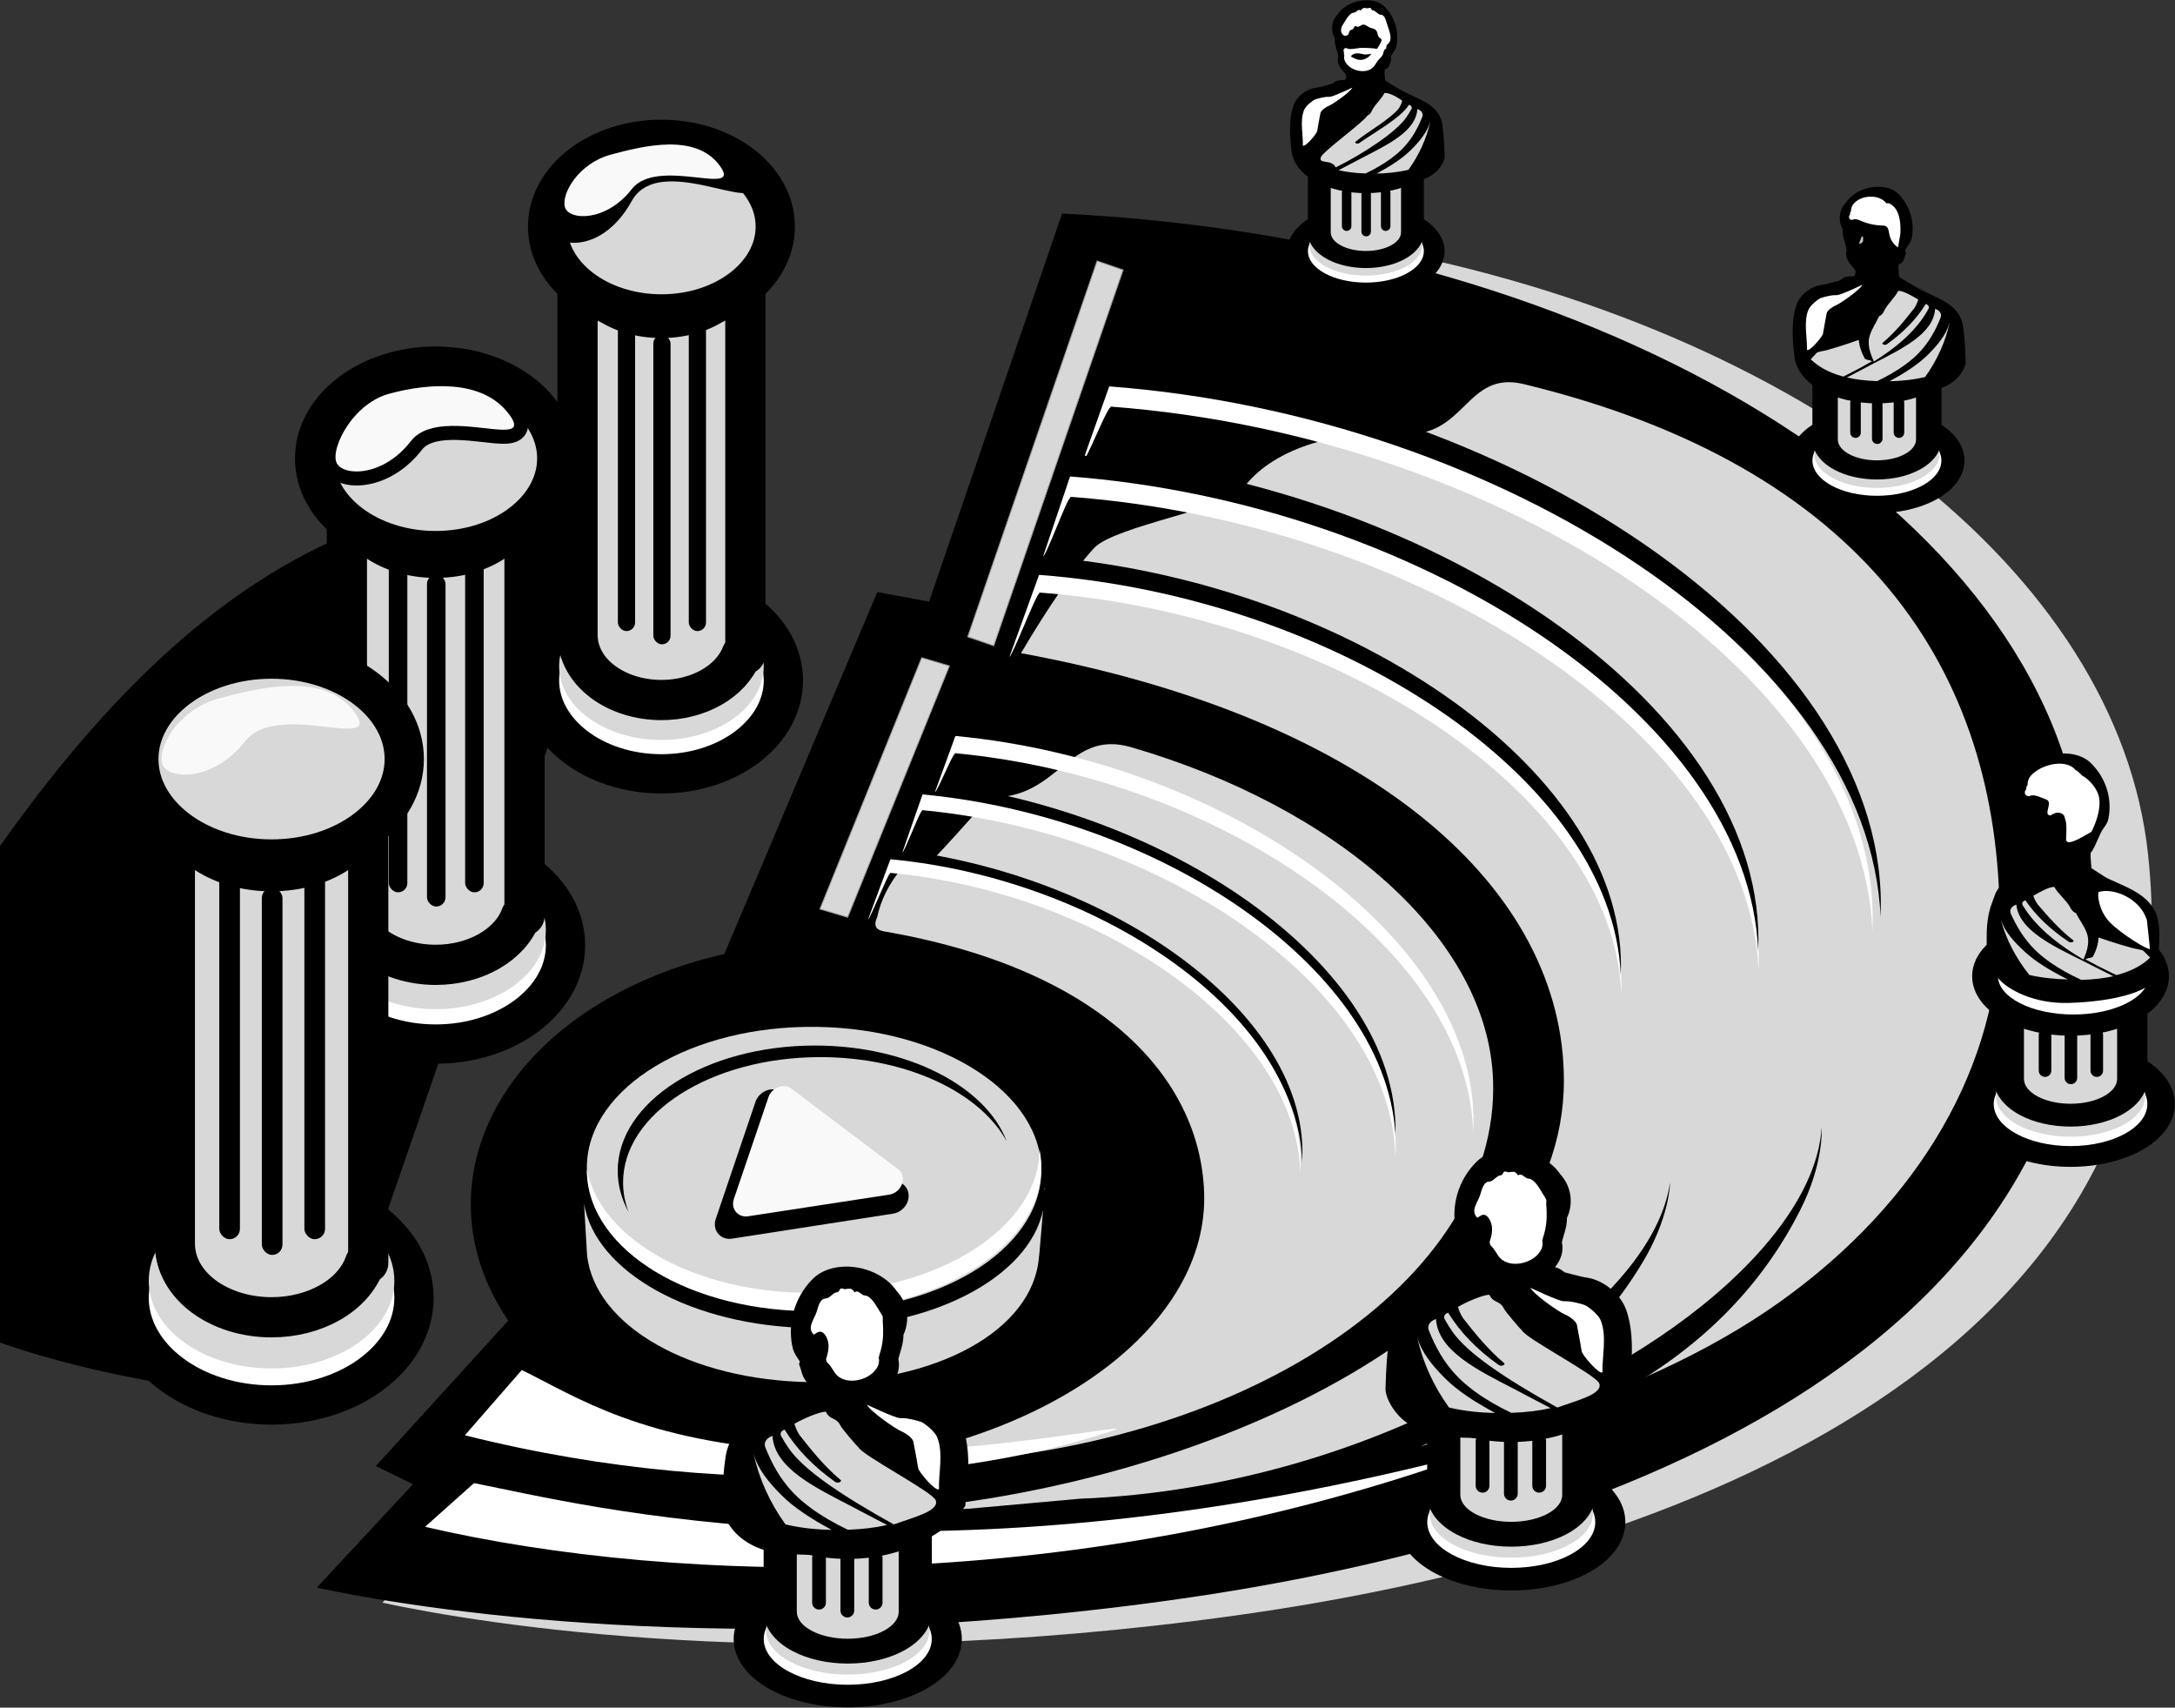 <?xml version="1.0" encoding="UTF-8"?>
<svg width="2326px" height="1826px" viewBox="0 0 2326 1826" version="1.1" xmlns="http://www.w3.org/2000/svg" xmlns:xlink="http://www.w3.org/1999/xlink">
    <rect x="0" y="0" width="2326" height="1826" fill="#333333" stroke="none"/>
    <!-- Generator: Sketch 53.2 (72643) - https://sketchapp.com -->
    <title>Group 3</title>
    <desc>Created with Sketch.</desc>
    <g id="Blog-Illustrations" stroke="none" stroke-width="1" fill="none" fill-rule="evenodd">
        <g id="Blog_illustrations-Copy-3" transform="translate(0, -305)">
            <g id="Group-3" transform="translate(-184, 301)">
                <path d="M129.117,1374.78 L416.294,544.294 C571.445,557.573 752.994,589.978 853.821,655.816 C942.548,713.752 964.372,800.367 911.791,883.847 C780.933,1091.602 590.639,1441.374 271.26,1495.895 C176.235,1512.116 67.607,1466.091 4.17443857e-13,1446.043 L129.117,1374.78 Z" id="Path-Copy-10" stroke="#000000" stroke-width="10" fill="#000000" transform="translate(470, 1021.794) rotate(180) translate(-470, -1021.794) "></path>
                <ellipse id="Oval" fill="#000000" cx="1071.969" cy="1291.736" rx="384.5" ry="280"></ellipse>
                <path d="M1398.787,254.109 C1616.261,291.95 1583.662,254.402 1667.805,271.711 C2123.444,365.444 2455.85,632.248 2482.583,934.484 C2530.34,1474.409 1965.853,1673.334 1492.285,1730.909 C1018.717,1788.483 683.208,1725.031 580.639,1701.287 L685.401,1591.91 L646.076,1571.661 L790.929,1417.285 C893.971,1282.296 961.235,1179.261 992.719,1108.181 C997.625,1097.105 1003.018,1084.93 1008.897,1071.657 C1036.049,1010.359 1099.254,867.047 1198.513,641.719 L1253.701,652.96 L1398.787,254.109 Z" id="Path-Copy-8" fill="#D8D8D8" transform="translate(1533.03, 1004.25) rotate(-1) translate(-1533.03, -1004.25) "></path>
                <path d="M1332.947,230.007 C1916.341,268.783 2380.843,566.266 2412.516,922.426 C2460.278,1459.502 1895.727,1657.377 1422.104,1714.648 C948.482,1771.919 612.934,1708.801 510.354,1685.183 L615.127,1576.383 L575.798,1556.24 L720.668,1402.679 C823.722,1268.402 890.993,1165.911 922.481,1095.206 C927.388,1084.189 932.781,1072.078 938.661,1058.875 C965.816,997.901 1029.028,855.345 1128.299,631.206 L1183.493,642.388 L1332.947,230.007 Z" id="Path" fill="#000000" transform="translate(1462.854, 984.007) rotate(-1) translate(-1462.854, -984.007) "></path>
                <path d="M1682.863,468 C1751.817,473.167 1750.997,399.559 1813.601,414.736 C2177.953,503.062 2322.469,721.24 2322.469,988.049 C2322.469,1143.443 2236.51,1289.62 2088.178,1395.609 C1776.936,1618 1184.12,1620.61 1148.601,1618 C1480.55,1589.142 1856.469,1415.982 1856.469,1159.461 C1856.469,955.485 1654.469,772.214 1275.881,702.434 C1306.017,651.371 1332.097,613.879 1354.121,589.957 C1375.524,566.71 1499.526,546.526 1512.601,527.551 C1542.29,484.463 1613.909,462.833 1682.863,468 Z" id="Path" fill="#D8D8D8"></path>
                <path d="M1371.274,440.136 C1367.997,439.762 1344.905,498.328 1341.601,498 L1371.807,412.736 C1794.18,444.393 2186.688,705.28 2186.688,986.138 C2186.688,990.684 2186.602,995.216 2186.431,999.736 C2175.065,723.661 1787.93,469.975 1371.807,438.786 L1371.274,440.136 Z" id="Path" fill="#FFFFFF"></path>
                <path d="M1299.601,598.736 L1328.938,511.736 C1710.421,540.319 2064.931,775.873 2064.931,1029.459 C2064.931,1033.563 2064.854,1037.655 2064.7,1041.736 C2054.434,792.469 1704.777,563.417 1328.938,535.257 L1328.388,536.649 C1325.428,536.313 1302.586,599.029 1299.601,598.736 Z" id="Path" fill="#FFFFFF"></path>
                <path d="M1263.601,706.236 L1295.554,617.736 C1618.175,641.897 1917.984,841.006 1917.984,1055.358 C1917.984,1058.827 1917.919,1062.287 1917.788,1065.736 C1909.107,855.034 1613.401,661.421 1295.554,637.618 L1295.014,638.984 C1292.51,638.702 1266.126,706.482 1263.601,706.236 Z" id="Path" fill="#FFFFFF"></path>
                <path d="M1293.625,619.998 C1291.118,619.715 1288.6,619.45 1286.071,619.203 L1294.172,598.736 C1617.242,622.897 1917.469,822.006 1917.469,1036.358 C1917.469,1039.827 1917.403,1043.287 1917.273,1046.736 L1917.273,1046.736 C1908.579,836.034 1612.462,642.421 1294.172,618.618 L1293.625,619.998 Z" id="Combined-Shape-Copy-8" fill="#000000"></path>
                <g id="Group-17" transform="translate(1666.689, 1414.058) rotate(1) translate(-1666.689, -1414.058) translate(1204.689, 1201.058)" fill="#000000">
                    <path d="M923.726,0.935 C924.064,3.496 926.131,39.886 902.813,88.343 C826.998,245.893 659.2,358.264 349.101,397.024 C288.223,410.369 220.123,419.396 144.138,423.669 L0.92,425.935 C2.593,425.811 48.15,420.907 137.591,411.221 C453.577,393.45 743.883,209.981 762.728,62.258 C762.857,64.832 761.969,101.258 734.766,148.197 C686.114,232.148 610.792,300.791 500.825,348.902 C737.827,276.61 918.154,122.341 923.726,0.935 Z" id="Path"></path>
                </g>
                <path d="M1325.363,514.595 C1322.392,514.26 1319.408,513.946 1316.411,513.653 L1325.875,489.736 C1708.706,518.373 2064.469,754.371 2064.469,1008.435 C2064.469,1012.547 2064.391,1016.648 2064.236,1020.736 L2064.236,1020.736 C2053.935,770.998 1703.042,541.515 1325.875,513.301 L1325.363,514.595 Z" id="Combined-Shape-Copy-9" fill="#000000"></path>
                <path d="M1368.483,419.038 C1365.16,418.664 1361.821,418.314 1358.469,417.988 L1369.251,390.736 C1797.466,422.77 2195.402,686.769 2195.402,970.976 C2195.402,975.576 2195.315,980.163 2195.142,984.736 L2195.142,984.736 C2183.619,705.368 1791.129,448.658 1369.251,417.097 L1368.483,419.038 Z" id="Combined-Shape-Copy-12" fill="#000000"></path>
                <g id="Group-16" transform="translate(1422.561, 1129.028) rotate(-2) translate(-1422.561, -1129.028) translate(1065.061, 698.028)">
                    <path d="M186.963,152.332 C260.683,157.621 273.137,82.113 340.051,104.164 C557.226,175.734 714.385,321.133 714.385,473.427 C714.385,687.982 432.605,861.914 85.012,861.914 C60.105,861.914 35.536,861.021 11.385,859.284 C231.712,840.535 401.397,723.824 401.397,582.646 C401.397,460.344 300.618,340.135 68.976,291.737 C60.06,289.874 57.821,284.732 62.257,276.31 C66.626,258.261 76.068,241.001 90.583,224.531 C94.034,220.615 122.217,218.534 126.975,213.931 C137.015,204.218 157.011,183.685 186.963,152.332 Z" id="Path" fill="#D8D8D8"></path>
                    <g id="Group" transform="translate(375.659, 328.587) rotate(3) translate(-375.659, -328.587) translate(49.659, 97.587)">
                        <path d="M42.594,66.492 C40.481,66.251 38.36,66.026 36.229,65.816 L43.199,48.234 C315.494,68.566 568.537,236.12 568.537,416.501 C568.537,419.42 568.482,422.332 568.372,425.234 L568.372,425.234 C561.044,247.925 311.465,84.996 43.199,64.965 L42.594,66.492 Z" id="Combined-Shape-Copy-10" fill="#000000"></path>
                        <path d="M12.615,137.605 C10.782,137.396 8.94,137.2 7.091,137.018 L13.405,121.052 C249.754,138.742 469.391,284.518 469.391,441.454 C469.391,443.994 469.343,446.527 469.248,449.052 L469.248,449.052 C462.888,294.789 246.257,153.036 13.405,135.609 L12.615,137.605 Z" id="Combined-Shape-Copy-11" fill="#000000"></path>
                        <path d="M90.162,19.372 C87.905,19.107 72.002,60.513 69.726,60.281 L90.529,9.09494702e-13 C381.411,22.381 651.726,206.825 651.726,405.387 C651.726,408.601 651.667,411.805 651.55,415 C643.722,219.819 377.107,40.468 90.529,18.418 L90.162,19.372 Z" id="Path-Copy-3" fill="#FFFFFF"></path>
                        <path d="M36.049,125.316 L56.48,63.103 C322.157,83.543 569.049,251.986 569.049,433.324 C569.049,436.259 568.995,439.185 568.887,442.103 C561.738,263.854 318.226,100.06 56.48,79.923 L56.097,80.919 C54.036,80.678 38.128,125.526 36.049,125.316 Z" id="Path-Copy-4" fill="#FFFFFF"></path>
                        <path d="M0.55,197.81 L23.354,133.015 C253.592,150.705 467.55,296.481 467.55,453.417 C467.55,455.957 467.503,458.49 467.41,461.015 C461.215,306.752 250.185,164.999 23.354,147.572 L22.968,148.572 C21.181,148.366 2.353,197.99 0.55,197.81 Z" id="Path-Copy-5" fill="#FFFFFF"></path>
                    </g>
                    <path d="M119.524,0.69 L1.364,265.485 L30.659,275.321 L148.82,10.526 L119.524,0.69 Z" id="Rectangle" stroke="#979797" fill="#D8D8D8"></path>
                </g>
                <rect id="Rectangle-Copy-7" stroke="#979797" fill="#D8D8D8" transform="translate(1301.998, 488.793) rotate(19) translate(-1301.998, -488.793) " x="1287.298" y="276.293" width="29.4" height="425"></rect>
                <path d="M690.919,1589.898 C809.251,1612.994 1179.967,1710.498 1765.601,1556 C1342.264,1710.498 908.276,1699.555 638.601,1636.605 L690.919,1589.898 Z" id="Path-Copy" fill="#FFFFFF"></path>
                <path d="M747.219,1444.214 C803.54,1478.254 868.604,1531.885 1037.342,1556.91 C1198.301,1580.782 1403.179,1555.86 1372.42,1563.509 C1241.755,1596.002 981.114,1612.406 680.514,1508.435 L747.219,1444.214 Z" id="Path-Copy-2" fill="#FFFFFF" transform="translate(1028.014, 1516.214) rotate(-5) translate(-1028.014, -1516.214) "></path>
                <g id="Group-20-Copy-3" transform="translate(752, 135.294)">
                    <g id="Group-21" transform="translate(0, -0.294)">
                        <ellipse id="Oval-Copy-25" stroke="#000000" stroke-width="42" fill="#FFFFFF" cx="139.359" cy="596.585" rx="130.411" ry="99.879"></ellipse>
                        <ellipse id="Oval-Copy-26" fill="#D8D8D8" cx="139.359" cy="581.353" rx="109.411" ry="78.879"></ellipse>
                        <path d="M225.174,568.581 C213.749,597.887 178.84,617.541 139.359,617.541 C91.064,617.541 49.612,588.134 49.612,547.625 C49.612,547.395 49.614,547.165 49.616,546.935 L49.612,102.356 L229.105,102.356 L229.105,568.581 L225.174,568.581 Z" id="Combined-Shape" stroke="#000000" stroke-width="43" fill="#D8D8D8" stroke-linecap="round" stroke-linejoin="round"></path>
                        <ellipse id="Oval-Copy-21" fill="#000000" cx="139.359" cy="158.128" rx="100.745" ry="72.351"></ellipse>
                        <ellipse id="Oval-Copy-17" stroke="#000000" stroke-width="42" fill="#D8D8D8" cx="139.359" cy="111.344" rx="121.745" ry="93.351"></ellipse>
                        <path d="M103.96,80.129 C150.706,31.669 251.242,152.259 230.748,79.961 C210.254,7.663 138.785,31.685 92.103,31.746 C45.421,31.808 7.549,53.526 7.514,80.256 C7.479,106.986 57.214,128.588 103.96,80.129 Z" id="Oval-Copy-27" fill="#000000" transform="translate(120.491, 68.406) rotate(-15) translate(-120.491, -68.406) "></path>
                        <rect id="Rectangle" fill="#000000" x="168.607" y="213.071" width="18.416" height="330.747" rx="9.208"></rect>
                        <rect id="Rectangle-Copy-8" fill="#000000" x="130.692" y="227.214" width="18.416" height="330.747" rx="9.208"></rect>
                        <rect id="Rectangle-Copy-9" fill="#000000" x="92.778" y="213.071" width="18.416" height="330.747" rx="9.208"></rect>
                    </g>
                    <path d="M103.919,68.08 C139.752,40.944 217.062,108.599 201.251,68.061 C185.44,27.523 127.81,26.638 91.973,26.646 C56.136,26.653 29.878,53.112 29.88,68.095 C29.881,83.078 68.085,95.216 103.919,68.08 Z" id="Oval-Copy-29" fill="#F9F9F9" transform="translate(116.618, 55.421) rotate(-15) translate(-116.618, -55.421) "></path>
                </g>
                <g id="Group-20-Copy-2" transform="translate(529, 393.294)">
                    <g id="Group-21" transform="translate(3, 22.706)">
                        <ellipse id="Oval-Copy-25" stroke="#000000" stroke-width="42" fill="#FFFFFF" cx="117.947" cy="598.788" rx="138.808" ry="105.635"></ellipse>
                        <ellipse id="Oval-Copy-26" fill="#D8D8D8" cx="117.947" cy="582.445" rx="117.808" ry="84.635"></ellipse>
                        <path d="M209.185,567.173 C197.551,598.527 160.27,619.705 117.947,619.705 C66.767,619.705 22.963,588.738 22.963,546.257 C22.963,546.012 22.964,545.768 22.967,545.525 L22.962,70.064 L212.93,70.064 L212.93,567.173 L209.185,567.173 Z" id="Combined-Shape" stroke="#000000" stroke-width="43" fill="#D8D8D8" stroke-linecap="round" stroke-linejoin="round"></path>
                        <ellipse id="Oval-Copy-21" fill="#000000" cx="117.947" cy="128.336" rx="108.476" ry="77.63"></ellipse>
                        <ellipse id="Oval-Copy-17" stroke="#000000" stroke-width="42" fill="#D8D8D8" cx="117.947" cy="78.139" rx="129.476" ry="98.63"></ellipse>
                        <rect id="Rectangle" fill="#000000" x="149.44" y="187.289" width="19.829" height="354.882" rx="9.914"></rect>
                        <rect id="Rectangle-Copy-8" fill="#000000" x="108.615" y="202.465" width="19.829" height="354.882" rx="9.914"></rect>
                        <rect id="Rectangle-Copy-9" fill="#000000" x="67.791" y="187.289" width="19.829" height="354.882" rx="9.914"></rect>
                    </g>
                    <path d="M93.729,85.299 C73.917,100.391 51.642,106.739 31.853,104.583 C13.076,102.537 -1.254,92.715 -1.259,79.328 C-1.263,67.973 8.713,52.435 23.381,39.824 C39.906,25.615 60.082,16.863 80.415,16.865 C105.35,16.867 129.621,20.199 150.276,27.666 C176.978,37.319 196.187,53.355 205.215,76.63 C208.179,84.272 209.012,89.923 206.998,94.613 C204.449,100.547 198.886,102.428 192.172,101.671 C188.099,101.211 183.291,99.815 176.502,97.325 C172.93,96.015 159.325,90.694 157.79,90.109 C148.117,86.42 140.569,83.898 133.317,82.093 C115.703,77.709 102.658,78.497 93.729,85.299 Z" id="Oval-Copy-28" stroke="#000000" stroke-width="15" fill="#F9F9F9" transform="translate(103.412, 60.924) rotate(-15) translate(-103.412, -60.924) "></path>
                </g>
                <g id="Group-20-Copy" transform="translate(342, 714.294)">
                    <g id="Group-21" transform="translate(1, -0.294)">
                        <ellipse id="Oval-Copy-25" stroke="#000000" stroke-width="42" fill="#FFFFFF" cx="131.402" cy="677.719" rx="152.328" ry="114.641"></ellipse>
                        <ellipse id="Oval-Copy-26" fill="#D8D8D8" cx="131.402" cy="659.636" rx="131.328" ry="93.641"></ellipse>
                        <path d="M231.326,640.451 C219.379,675.007 178.291,698.573 131.402,698.573 C75.583,698.573 27.985,665.176 27.985,619.596 C27.985,619.331 27.987,619.065 27.99,618.8 L27.985,95.016 L234.819,95.016 L234.819,640.451 L231.326,640.451 Z" id="Combined-Shape" stroke="#000000" stroke-width="43" fill="#D8D8D8" stroke-linecap="round" stroke-linejoin="round"></path>
                        <ellipse id="Oval-Copy-21" fill="#000000" cx="131.402" cy="157.202" rx="120.926" ry="85.892"></ellipse>
                        <ellipse id="Oval-Copy-17" stroke="#000000" stroke-width="42" fill="#D8D8D8" cx="131.402" cy="101.663" rx="141.926" ry="106.892"></ellipse>
                        <path d="M98.593,79.002 C143.051,45.396 239.202,129.492 219.488,79.16 C199.774,28.827 128.191,27.622 83.678,27.564 C39.166,27.506 6.6,60.29 6.63,78.882 C6.66,97.474 54.135,112.608 98.593,79.002 Z" id="Oval-Copy-27" fill="#F9F9F9" transform="translate(114.374, 63.241) rotate(-15) translate(-114.374, -63.241) "></path>
                        <rect id="Rectangle" fill="#000000" x="166.51" y="222.428" width="22.105" height="392.648" rx="11.052"></rect>
                        <rect id="Rectangle-Copy-8" fill="#000000" x="121" y="239.219" width="22.105" height="392.648" rx="11.052"></rect>
                        <rect id="Rectangle-Copy-9" fill="#000000" x="75.49" y="222.428" width="22.105" height="392.648" rx="11.052"></rect>
                    </g>
                </g>
                <g id="Group-20" transform="translate(808.601, 1102)">
                    <path d="M3.20110605e-12,189.056 C11.946,262.141 115.423,320.31 242.602,322.072 C369.946,323.836 476.028,268.423 490.964,195.573 L486.752,244.327 L486.47,246.166 C480.374,324.516 376.413,381.812 242.796,379.956 C113.092,378.154 11.712,319.653 3.24,244.327 L3.19966276e-12,189.056 Z M492.564,172 L493,172 L492.722,175.221 C492.689,174.144 492.636,173.071 492.564,172 Z" id="Combined-Shape" fill="#D8D8D8"></path>
                    <path d="M242.847,303.957 C108.654,301.986 1.28,232.355 3.021,148.432 C4.762,64.508 114.959,-1.928 249.153,0.043 C383.346,2.014 490.72,71.645 488.979,155.568 C487.238,239.492 377.041,305.928 242.847,303.957 Z" id="Oval-Copy-18" fill="#D8D8D8"></path>
                    <path d="M3.001,282.053 C2.998,281.263 3.004,280.471 3.021,279.679 C4.762,195.615 114.959,129.069 249.153,131.043 C383.346,133.017 490.72,202.764 488.979,286.828 C488.859,292.641 488.22,298.371 487.09,304 C486.783,221.001 380.171,152.545 247.243,150.589 C122.33,148.752 18.209,206.285 3.001,282.053 L3.001,282.053 Z" id="Path" fill="#FFFFFF" transform="translate(246, 217.5) scale(1, -1) translate(-246, -217.5) "></path>
                    <path d="M36,95.593 C58.362,154.354 141.683,198 241.05,198 C357.554,198 452,138.001 452,63.989 C452,48.58 447.907,33.779 440.373,20 C444.229,30.134 446.273,40.718 446.273,51.605 C446.273,125.617 351.827,185.616 235.323,185.616 C143.073,185.616 64.654,147.999 36,95.593 Z" id="Combined-Shape" fill="#000000" transform="translate(244, 109) scale(-1, -1) translate(-244, -109) "></path>
                    <path d="M336.616,180.937 L174.842,245.731 C165.76,249.369 156.28,244.918 153.667,235.79 C153.058,233.664 152.864,231.393 153.094,229.104 L166.305,97.691 C167.293,87.866 175.713,79.945 185.111,80 C187.301,80.013 189.426,80.468 191.369,81.339 L339.932,147.957 C348.272,151.697 351.431,162.095 346.987,171.181 C344.809,175.634 341.067,179.154 336.616,180.937 Z" id="Triangle-2" fill="#000000" transform="translate(251, 163.5) rotate(13) translate(-251, -163.5) "></path>
                    <path d="M331.71,162.936 L189.915,219.441 C181.955,222.613 173.645,218.732 171.355,210.772 C170.821,208.917 170.651,206.937 170.852,204.941 L182.432,90.341 C183.298,81.772 190.678,74.865 198.916,74.913 C200.835,74.924 202.698,75.321 204.401,76.08 L334.616,134.176 C341.926,137.437 344.695,146.505 340.8,154.429 C338.891,158.312 335.611,161.382 331.71,162.936 Z" id="Triangle-2-Copy" fill="#F9F9F9" transform="translate(256.667, 147.73) rotate(13) translate(-256.667, -147.73) "></path>
                </g>
                <g id="Group-3-Copy" transform="translate(2097, 200)">
                    <g id="Group-20-Copy-8" transform="translate(0, 126)">
                        <g id="Group-20-Copy-4">
                            <g id="Group-21">
                                <path d="M94.241,226.753 C70.786,226.753 48.445,221.638 31.3,212.357 C12.279,202.061 0.624,187.144 0.624,170.497 C0.624,153.85 12.279,138.933 31.3,128.637 C48.445,119.356 70.786,114.241 94.241,114.241 C117.696,114.241 140.037,119.356 157.183,128.637 C176.203,138.933 187.859,153.85 187.859,170.497 C187.859,187.144 176.203,202.061 157.183,212.357 C140.037,221.638 117.696,226.753 94.241,226.753 Z" id="Path" fill="#000000" fill-rule="nonzero"></path>
                                <path d="M94.241,208.156 C132.312,208.156 163.175,191.295 163.175,170.497 C163.175,149.698 132.312,132.838 94.241,132.838 C56.17,132.838 25.308,149.698 25.308,170.497 C25.308,191.295 56.17,208.156 94.241,208.156 Z" id="Path" fill="#FFFFFF" fill-rule="nonzero"></path>
                                <path d="M94.241,199.776 C131.262,199.776 161.273,183.53 161.273,163.49 C161.273,143.45 131.262,127.204 94.241,127.204 C57.221,127.204 27.21,143.45 27.21,163.49 C27.21,183.53 57.221,199.776 94.241,199.776 Z" id="Oval-Copy-26" fill="#D8D8D8" fill-rule="nonzero"></path>
                                <path d="M163.272,147.975 C163.272,161.104 154.103,172.65 139.551,180.402 C127.02,187.077 110.97,190.693 94.241,190.693 C77.513,190.693 61.462,187.077 48.931,180.402 C34.379,172.65 25.211,161.104 25.211,147.975 C25.211,147.849 25.212,147.724 25.213,147.598 L25.211,61.826 C25.211,50.534 37.397,41.38 52.43,41.38 L136.053,41.38 C151.086,41.38 163.272,50.534 163.272,61.826 L163.272,147.725 C163.272,147.76 163.272,147.796 163.272,147.832 C163.272,147.88 163.272,147.927 163.272,147.975 Z" id="Path" fill="#000000" fill-rule="nonzero"></path>
                                <path d="M136.05,147.725 L136.053,147.725 L136.053,61.826 L52.43,61.826 L52.432,147.725 C52.43,147.808 52.43,147.891 52.43,147.975 C52.43,160.275 71.149,170.247 94.241,170.247 C117.333,170.247 136.053,160.275 136.053,147.975 C136.053,147.891 136.052,147.808 136.05,147.725 Z" id="Path" fill="#D8D8D8" fill-rule="nonzero"></path>
                                <path d="M94.241,109.324 C72.231,109.324 51.244,104.537 35.093,95.828 C17.045,86.096 5.933,71.93 5.933,56.071 C5.933,40.211 17.045,26.045 35.093,16.313 C51.244,7.604 72.231,2.817 94.241,2.817 C116.251,2.817 137.239,7.604 153.389,16.313 C171.438,26.045 182.549,40.211 182.549,56.071 C182.549,71.93 171.438,86.096 153.389,95.828 C137.239,104.537 116.251,109.324 94.241,109.324 Z" id="Path" fill="#000000" fill-rule="nonzero"></path>
                                <path d="M94.241,89.353 C128.329,89.353 155.963,74.452 155.963,56.071 C155.963,37.689 128.329,22.788 94.241,22.788 C60.153,22.788 32.519,37.689 32.519,56.071 C32.519,74.452 60.153,89.353 94.241,89.353 Z" id="Path" fill="#D8D8D8" fill-rule="nonzero"></path>
                                <path d="M73.42,40.974 C99.732,19.97 164.9,80.513 149.795,45.734 C134.689,10.954 92.551,19.523 64.431,17.77 C36.31,16.018 14.324,24.786 15.322,37.354 C16.321,49.922 47.108,61.978 73.42,40.974 Z" id="Oval-Copy-27" fill="#000000" transform="translate(83.664, 37.152) rotate(-15) translate(-83.664, -37.152) "></path>
                                <path d="M117.802,102.867 L117.802,102.867 C120.917,102.867 123.443,105.392 123.443,108.508 L123.443,140.582 C123.443,143.697 120.917,146.223 117.802,146.223 L117.802,146.223 C114.686,146.223 112.161,143.697 112.161,140.582 L112.161,108.508 C112.161,105.392 114.686,102.867 117.802,102.867 Z" id="Rectangle" fill="#000000"></path>
                                <path d="M94.573,102.83 L94.573,102.83 C97.689,102.83 100.214,105.356 100.214,108.471 L100.214,147.088 C100.214,150.204 97.689,152.729 94.573,152.729 L94.573,152.729 C91.458,152.729 88.932,150.204 88.932,147.088 L88.932,108.471 C88.932,105.356 91.458,102.83 94.573,102.83 Z" id="Rectangle-Copy-8" fill="#000000"></path>
                                <path d="M71.344,102.867 L71.344,102.867 C74.46,102.867 76.986,105.392 76.986,108.508 L76.986,140.582 C76.986,143.697 74.46,146.223 71.344,146.223 L71.344,146.223 C68.229,146.223 65.703,143.697 65.703,140.582 L65.703,108.508 C65.703,105.392 68.229,102.867 71.344,102.867 Z" id="Rectangle-Copy-9" fill="#000000"></path>
                            </g>
                            <path d="M73.216,35.634 C93.768,24.241 142.924,59.005 131.852,39.339 C120.78,19.673 86.028,17.058 64.439,15.694 C42.85,14.33 28.04,25.77 28.613,32.816 C29.186,39.861 52.664,47.027 73.216,35.634 Z" id="Oval-Copy-29" fill="#F9F9F9" transform="translate(81.026, 30.538) rotate(-15) translate(-81.026, -30.538) "></path>
                        </g>
                    </g>
                    <g id="Group-23" transform="translate(98.364, 114.762) rotate(2) translate(-98.364, -114.762) translate(3.864, 3.262)">
                        <g id="Group-2" transform="translate(0.786, 0.515)">
                            <path d="M149.199,114.122 C159.169,118.296 164.54,120.996 169.721,124.974 C176.748,130.369 181.209,137.039 182.822,145.594 C184.877,156.493 185.971,167.347 187.104,184.93 C187.209,186.563 182.217,216.228 135.485,217.852 C121.643,218.333 108.699,221.026 94.403,221.026 C49.587,221.026 21.922,209.472 5.156,188.952 L4.393,188.018 L4.247,186.823 C4.11,185.702 3.956,184.583 3.785,183.467 C3.747,183.217 3.368,180.807 3.23,179.901 C2.961,178.136 2.723,176.479 2.496,174.755 C1.261,165.365 0.689,156.454 1.089,147.951 C1.434,140.629 2.504,134.073 4.441,128.426 C7.948,118.201 19.174,109.235 28.431,107.529 C32.319,106.812 35.59,105.926 42.272,103.904 C42.491,103.838 42.491,103.838 42.71,103.772 C45.605,102.896 47.105,102.449 48.712,101.996 L51.241,100.38 C53.713,97.895 56.17,97.27 60.932,96.921 L60.943,96.92 C63.647,96.722 64.648,96.504 65.321,95.883 C66.739,92.53 66.397,90.694 63.771,87.866 C63.52,87.598 62.257,86.27 61.892,85.879 C56.546,80.152 54.239,75.46 55.666,69.103 C55.487,66.965 54.923,64.965 53.48,60.787 C51.274,54.403 50.444,50.929 50.824,46.799 C45.095,37.838 46.028,26.048 53.241,18.103 C64.051,0.115 95.755,-6.437 109.59,7.652 C121.724,19.482 127.423,36.472 124.899,53.21 C124.486,56.223 123.475,58.252 121.113,61.851 C120.859,62.236 120.741,62.416 120.618,62.606 C118.616,65.68 118.208,67 118.814,68.903 L119.211,70.15 L118.821,71.399 C118.684,71.838 118.581,72.253 118.356,73.246 C117.71,76.098 117.298,77.378 116.201,78.968 C115.094,80.572 113.58,81.712 111.704,82.349 C111.495,84.615 111.688,87.154 112.243,91.621 C112.3,92.08 112.324,92.28 112.356,92.534 C112.501,93.719 112.611,94.693 112.694,95.579 C124.377,102.674 136.578,108.871 149.199,114.122 Z" id="Path" fill="#000000" fill-rule="nonzero"></path>
                            <path d="M111.069,55.284 C110.212,59.534 109.103,65.49 109.103,65.49 C104.363,62.185 101.137,57.188 100.122,51.575 C99.516,48.139 99.314,43.888 96.262,42.405 C95.129,41.975 93.921,41.765 92.706,41.787 C86.28,41.549 79.935,40.296 73.916,38.076 C70.99,36.964 64.76,33.33 61.557,34.862 C60.468,35.396 59.155,35.219 58.253,34.416 C57.018,33.235 56.908,31.326 58,30.017 C58.178,29.795 58.33,29.555 58.454,29.3 C58.303,29.424 58.454,29.152 58.454,28.905 C58.446,28.481 58.488,28.058 58.58,27.645 C58.718,27.002 59.052,26.416 59.538,25.964 C59.507,22.321 61.144,18.856 64,16.524 C72.448,8.542 90.733,8.422 97.671,18.309 C98.596,17.877 99.671,17.877 100.596,18.309 C107.709,21.647 110.56,29.358 111.57,36.773 C112.18,41.519 112.274,46.316 111.85,51.082 C111.8,51.527 111.472,53.208 111.069,55.284 Z" id="Path" fill="#FFFFFF" fill-rule="nonzero" transform="translate(84.68, 38.096) rotate(-3) translate(-84.68, -38.096) "></path>
                            <path d="M68.379,148.788 C67.555,152.897 73.539,177.657 73.539,177.657 C69.006,174.467 58.874,150.638 57.908,145.214 C57.331,141.895 54.708,135.473 51.789,134.042 C50.705,133.627 36.847,127.69 31.09,125.551 C28.291,124.478 15.04,107.485 17.775,105.229 C30.145,108.323 47.874,107.679 59.373,115.634 C64.115,118.915 68.597,128.805 68.877,130.897 C69.456,135.484 69.541,140.12 69.13,144.727 C69.082,145.157 68.767,146.781 68.379,148.788 Z" id="Path-Copy-6" fill="#FFFFFF" fill-rule="nonzero" transform="translate(45.472, 141.443) rotate(-104) translate(-45.472, -141.443) "></path>
                            <path d="M69.003,62.017 C68.301,60.84 69.763,58.405 70.289,57.082 C70.522,56.494 71.078,53.911 72.364,53.596 C73.124,53.408 73.008,56.725 72.979,56.956 C73.133,57.798 72.971,58.653 72.511,59.434 C71.665,60.494 70.458,61.383 69.003,62.017 L69.003,62.017 Z" id="Path" fill="#C4C3C6" fill-rule="nonzero" transform="translate(70.925, 57.803) rotate(-3) translate(-70.925, -57.803) "></path>
                            <path d="M168.351,143.035 C168.363,143.087 168.376,143.14 168.388,143.192 C164.496,163.85 156.433,183.411 144.296,201.654 C130.73,205.387 117.4,206.893 106.463,207.478 C106.54,207.433 106.618,207.387 106.695,207.342 C122.379,198.126 136.539,188.495 147.068,177.092 C156.589,166.896 165.388,155.444 168.351,143.035 L168.351,143.035 Z M93.186,207.826 C92.992,207.827 92.799,207.827 92.609,207.827 C80.296,207.827 69.776,206.813 60.755,205.057 C70.543,199.602 80.058,194.013 89.73,188.515 C119.324,171.855 151.79,154.825 152.452,128.376 C159.161,130.639 159.63,134.897 158.599,137.763 C153.788,151.182 147.375,164.183 137.003,175.814 C135.008,178.038 132.881,180.211 130.62,182.336 C128.21,184.547 125.634,186.706 123.065,188.841 C114.311,195.709 104.33,202.05 93.186,207.826 L93.186,207.826 Z M56.829,204.225 C40.317,200.434 29.198,194.044 21.395,186.99 C23.38,184.643 25.407,182.312 27.455,179.991 C28.669,178.519 35.225,177.574 37.864,176.736 C41.919,175.452 45.912,174.125 49.844,172.757 C57.445,170.103 64.838,167.335 72.022,164.451 C72.729,170.809 75.141,177.471 79.204,184.286 C79.558,184.897 83.153,185.838 84.315,185.742 C85.157,186.153 86.128,186.48 87.113,186.682 C78.91,191.914 70.312,196.961 61.318,201.824 C59.829,202.628 58.333,203.428 56.829,204.225 L56.829,204.225 Z M83.74,158.801 C85.872,151.75 89.983,145.287 92.842,138.422 C93.734,137.969 94.52,137.463 95.192,136.908 C96.572,135.558 97.532,134.05 98.053,132.415 C101.482,124.661 108.99,118.131 112.439,110.519 C117.895,110.31 127.638,115.604 134.008,119.068 C133.27,122.338 132.005,125.468 130.223,128.433 C120.513,141.696 110.801,154.822 97.634,166.711 C96.658,167.594 98.395,169.081 100.79,168.696 C101.486,168.542 102.027,168.287 102.371,167.948 C119.675,154.706 133.058,139.828 142.295,123.564 C146.036,124.817 146.089,127.289 145.272,128.88 C143.523,132.394 141.544,135.848 139.335,139.241 C127.733,157.22 110.029,172.831 88.987,186.989 C83.856,176.833 81.081,167.664 83.74,158.801 Z" id="Shape" fill="#D8D8D8"></path>
                        </g>
                    </g>
                </g>
                <g id="Group-3-Copy-3" transform="translate(1084.918, 1591) scale(-1, 1) translate(-1084.918, -1591) translate(945.418, 1352)">
                    <g id="Group-20-Copy-8" transform="translate(11, 177)">
                        <g id="Group-20-Copy-4">
                            <g id="Group-21">
                                <path d="M122.814,300.679 C92.248,300.679 63.133,294.037 40.789,281.985 C16.002,268.616 0.813,249.246 0.813,227.63 C0.813,206.013 16.002,186.643 40.789,173.274 C63.133,161.222 92.248,154.58 122.814,154.58 C153.381,154.58 182.496,161.222 204.839,173.274 C229.627,186.643 244.816,206.013 244.816,227.63 C244.816,249.246 229.627,268.616 204.839,281.985 C182.496,294.037 153.381,300.679 122.814,300.679 Z" id="Path" fill="#000000" fill-rule="nonzero"></path>
                                <path d="M122.814,276.531 C172.428,276.531 212.648,254.637 212.648,227.63 C212.648,200.622 172.428,178.729 122.814,178.729 C73.201,178.729 32.981,200.622 32.981,227.63 C32.981,254.637 73.201,276.531 122.814,276.531 Z" id="Path" fill="#FFFFFF" fill-rule="nonzero"></path>
                                <path d="M122.814,265.649 C171.059,265.649 210.169,244.553 210.169,218.531 C210.169,192.509 171.059,171.413 122.814,171.413 C74.57,171.413 35.459,192.509 35.459,218.531 C35.459,244.553 74.57,265.649 122.814,265.649 Z" id="Oval-Copy-26" fill="#D8D8D8" fill-rule="nonzero"></path>
                                <path d="M212.775,198.384 C212.775,215.432 200.826,230.426 181.862,240.491 C165.532,249.159 144.615,253.854 122.814,253.854 C101.014,253.854 80.097,249.159 63.767,240.491 C44.803,230.426 32.854,215.432 32.854,198.384 C32.854,198.221 32.855,198.058 32.858,197.895 L32.854,80.283 C32.854,65.62 48.735,53.733 68.326,53.733 L177.303,53.733 C196.893,53.733 212.775,65.62 212.775,80.283 L212.775,198.059 C212.775,198.106 212.774,198.152 212.774,198.199 C212.774,198.261 212.775,198.322 212.775,198.384 Z" id="Path" fill="#000000" fill-rule="nonzero"></path>
                                <path d="M177.3,198.059 L177.303,80.283 L68.326,80.283 L68.329,198.059 C68.327,198.167 68.326,198.276 68.326,198.384 C68.326,214.356 92.721,227.305 122.814,227.305 C152.908,227.305 177.303,214.356 177.303,198.384 C177.303,198.276 177.302,198.167 177.3,198.059 Z" id="Path" fill="#D8D8D8" fill-rule="nonzero"></path>
                                <path d="M122.814,141.959 C94.131,141.959 66.78,135.744 45.734,124.435 C22.213,111.797 7.732,93.403 7.732,72.809 C7.732,52.215 22.213,33.82 45.734,21.183 C66.78,9.874 94.131,3.658 122.814,3.658 C151.497,3.658 178.849,9.874 199.895,21.183 C223.416,33.82 237.897,52.215 237.897,72.809 C237.897,93.403 223.416,111.797 199.895,124.435 C178.849,135.744 151.497,141.959 122.814,141.959 Z" id="Path" fill="#000000" fill-rule="nonzero"></path>
                                <path d="M122.814,116.027 C167.238,116.027 203.25,96.678 203.25,72.809 C203.25,48.94 167.238,29.591 122.814,29.591 C78.391,29.591 42.379,48.94 42.379,72.809 C42.379,96.678 78.391,116.027 122.814,116.027 Z" id="Path" fill="#D8D8D8" fill-rule="nonzero"></path>
                                <path d="M95.693,53.192 C129.95,25.942 214.927,104.654 195.206,59.463 C175.485,14.272 120.594,25.352 83.954,23.043 C47.315,20.734 18.679,32.097 19.995,48.422 C21.311,64.747 61.436,80.442 95.693,53.192 Z" id="Oval-Copy-27" fill="#000000" transform="translate(109.045, 48.262) rotate(-15) translate(-109.045, -48.262) "></path>
                                <path d="M153.518,133.574 L153.518,133.574 C157.579,133.574 160.87,136.866 160.87,140.926 L160.87,188.758 C160.87,192.818 157.579,196.109 153.518,196.109 L153.518,196.109 C149.458,196.109 146.167,192.818 146.167,188.758 L146.167,140.926 C146.167,136.866 149.458,133.574 153.518,133.574 Z" id="Rectangle" fill="#000000"></path>
                                <path d="M123.247,133.527 L123.247,133.527 C127.307,133.527 130.599,136.818 130.599,140.879 L130.599,197.207 C130.599,201.267 127.307,204.558 123.247,204.558 L123.247,204.558 C119.187,204.558 115.895,201.267 115.895,197.207 L115.895,140.879 C115.895,136.818 119.187,133.527 123.247,133.527 Z" id="Rectangle-Copy-8" fill="#000000"></path>
                                <path d="M92.975,133.574 L92.975,133.574 C97.036,133.574 100.327,136.866 100.327,140.926 L100.327,188.758 C100.327,192.818 97.036,196.109 92.975,196.109 L92.975,196.109 C88.915,196.109 85.624,192.818 85.624,188.758 L85.624,140.926 C85.624,136.866 88.915,133.574 92.975,133.574 Z" id="Rectangle-Copy-9" fill="#000000"></path>
                            </g>
                            <path d="M95.427,46.261 C122.191,31.488 186.275,76.698 171.827,51.142 C157.378,25.586 112.097,22.149 83.968,20.352 C55.838,18.555 36.557,33.397 37.311,42.549 C38.066,51.7 68.664,61.035 95.427,46.261 Z" id="Oval-Copy-29" fill="#F9F9F9" transform="translate(105.606, 39.669) rotate(-15) translate(-105.606, -39.669) "></path>
                        </g>
                    </g>
                    <g id="Group-23" transform="translate(139.568, 161.317) rotate(2) translate(-139.568, -161.317) translate(6.068, 5.317)">
                        <g id="Group-2" transform="translate(0.022, 0.668)">
                            <path d="M209.303,149.587 L209.327,149.597 C223.814,155.657 231.172,159.504 238.565,165.174 C250.102,174.023 257.313,185.215 259.907,198.96 C262.578,213.107 264.079,227.116 265.648,251.423 C266.096,258.373 261.082,271.224 251.971,281.287 C238.434,296.237 217.148,305.406 187.457,306.437 C181.654,306.639 176.196,307.108 167.126,308.093 C166.386,308.173 165.881,308.228 164.418,308.389 C149.636,310.007 142.727,310.565 133.667,310.565 C74.392,310.565 33.943,295.486 8.758,264.694 L5.65,260.893 L5.055,256.023 C4.892,254.686 4.708,253.351 4.503,252.016 C4.489,251.924 4.185,249.983 4.117,249.544 L4.113,249.524 C3.961,248.545 3.849,247.828 3.781,247.381 C3.406,244.928 3.089,242.711 2.793,240.464 C1.016,226.965 0.347,214.9 0.879,203.616 C1.386,192.866 2.999,183.36 5.848,175.064 C11.596,158.32 29.212,143.399 45.842,140.336 C50.189,139.535 53.888,138.561 62.584,135.933 C62.761,135.879 62.761,135.879 62.868,135.847 C62.974,135.815 62.974,135.815 63.152,135.761 C66.132,134.86 67.936,134.321 69.504,133.868 L70.418,133.284 C73.302,130.634 76.262,128.969 79.885,127.912 C72.919,119.384 70.07,111.203 71.645,101.479 C71.377,100.166 70.804,98.3 69.585,94.775 C66.694,86.414 65.41,81.15 65.374,75.692 C57.508,60.486 59.573,41.823 70.882,28.686 C89.267,-0.324 138.403,-9.536 161.534,13.838 C179.883,31.761 188.517,57.462 184.714,82.815 C183.925,88.486 182.131,92.457 178.014,98.724 C177.664,99.255 177.535,99.452 177.396,99.665 C177.276,99.849 177.166,100.021 177.064,100.182 L178.001,103.121 L176.409,108.22 C176.352,108.401 176.281,108.684 176.043,109.731 C174.845,115.012 173.838,117.757 171.483,121.165 C170.413,122.713 169.183,124.103 167.811,125.321 C167.916,126.401 168.058,127.669 168.243,129.177 C181.454,136.895 195.17,143.713 209.303,149.587 Z" id="Path" fill="#000000" fill-rule="nonzero"></path>
                            <path d="M86.245,56.697 C86.884,54.923 87.701,53.221 88.682,51.618 C91.682,46.172 94.009,40.188 98.587,35.729 C99.474,34.748 100.551,33.965 101.75,33.43 C102.835,33.018 104.01,32.951 105.093,32.513 C106.662,31.562 108.123,30.437 109.448,29.157 C110.828,27.846 112.911,27.675 114.483,28.742 C115.23,26.933 116.603,25.469 118.341,24.629 C120.291,24.397 122.262,24.428 124.205,24.72 C126.295,24.647 128.274,22.148 130.261,25.071 C130.577,25.756 131.016,26.375 131.555,26.896 C132.218,27.236 132.95,27.412 133.692,27.41 C138.004,28.008 140.922,32.876 145.251,33.207 C146.223,33.143 147.199,33.245 148.139,33.508 C152.36,35.231 154.586,41.966 155.977,45.817 C158.889,54.184 168.337,62.37 161.304,70.654 C160.248,71.892 153.304,62.564 148.095,73.834 C142.885,85.104 149.841,96.306 149.804,98.253 C148.989,102.581 149.249,100.621 146.679,104.156 C144.609,107.032 143.209,110.366 141.328,113.396 C132.366,127.837 106.873,124.578 97.229,112.251 C94.171,108.961 92.816,104.391 93.577,99.93 C93.053,99.301 92.749,98.513 92.713,97.689 C92.703,97.408 89.895,91.667 88.024,82.119 C86.429,73.971 86.46,63.274 86.6,61.771 C86.578,60.517 85.963,57.918 86.245,56.697 Z" id="Shape" fill="#FFFFFF" fill-rule="nonzero" transform="translate(125.011, 73.292) rotate(2) translate(-125.011, -73.292) "></path>
                            <path d="M99.816,205.249 C98.745,210.589 106.506,242.761 106.506,242.761 C100.622,238.618 87.475,207.656 86.222,200.608 C85.475,196.294 82.072,187.95 78.282,186.092 C76.875,185.553 58.885,177.842 51.411,175.064 C47.778,173.671 30.579,151.593 34.131,148.66 C50.19,152.677 73.207,151.835 88.133,162.169 C94.289,166.43 100.105,179.281 100.468,182 C101.219,187.96 101.327,193.985 100.793,199.971 C100.73,200.53 100.32,202.641 99.816,205.249 Z" id="Path-Copy-6" fill="#FFFFFF" fill-rule="nonzero" transform="translate(70.079, 195.711) rotate(-104) translate(-70.079, -195.711) "></path>
                            <path d="M229.816,197.982 C224.758,224.8 214.279,250.194 198.506,273.877 C180.877,278.724 163.553,280.68 149.34,281.439 C149.441,281.38 149.541,281.321 149.642,281.262 C170.024,269.297 188.426,256.795 202.109,241.991 C214.481,228.755 225.917,213.887 229.767,197.778 C229.784,197.846 229.8,197.914 229.816,197.982 Z M131.335,281.891 C115.335,281.891 101.662,280.575 89.939,278.296 C102.659,271.213 115.025,263.958 127.595,256.821 C166.054,235.192 208.245,213.083 209.106,178.747 C217.825,181.685 218.434,187.212 217.094,190.934 C210.842,208.355 202.507,225.232 189.029,240.332 C186.436,243.219 183.671,246.041 180.734,248.798 C177.601,251.669 174.254,254.472 170.915,257.243 C159.538,266.16 146.567,274.392 132.085,281.891 C131.833,281.891 131.583,281.891 131.335,281.891 Z M36.963,253.814 C39.734,244.661 113.999,202.961 117.714,194.049 C118.874,193.46 135.168,172.8 135.845,170.677 C140.3,160.611 146.7,164.799 151.182,154.917 C158.272,154.645 176.858,162.166 185.136,166.663 C184.177,170.909 182.534,174.972 180.218,178.822 C167.599,196.04 154.977,213.08 137.866,228.514 C136.598,229.661 138.854,231.591 141.968,231.091 C142.872,230.892 143.574,230.56 144.022,230.12 C166.509,212.929 183.902,193.614 195.906,172.5 C200.768,174.127 200.837,177.336 199.775,179.401 C197.502,183.964 194.93,188.448 192.059,192.852 C176.982,216.194 138.722,244.202 82.758,277.915 C60.718,270.909 33.508,265.32 36.963,253.814 Z" id="Shape" fill="#D8D8D8"></path>
                        </g>
                    </g>
                </g>
                <g id="Group-3-Copy-4" transform="translate(1794.5, 1466) scale(-1, 1) translate(-1794.5, -1466) translate(1655, 1227)">
                    <g id="Group-20-Copy-8" transform="translate(11, 177)">
                        <g id="Group-20-Copy-4">
                            <g id="Group-21">
                                <path d="M122.814,300.679 C92.248,300.679 63.133,294.037 40.789,281.985 C16.002,268.616 0.813,249.246 0.813,227.63 C0.813,206.013 16.002,186.643 40.789,173.274 C63.133,161.222 92.248,154.58 122.814,154.58 C153.381,154.58 182.496,161.222 204.839,173.274 C229.627,186.643 244.816,206.013 244.816,227.63 C244.816,249.246 229.627,268.616 204.839,281.985 C182.496,294.037 153.381,300.679 122.814,300.679 Z" id="Path" fill="#000000" fill-rule="nonzero"></path>
                                <path d="M122.814,276.531 C172.428,276.531 212.648,254.637 212.648,227.63 C212.648,200.622 172.428,178.729 122.814,178.729 C73.201,178.729 32.981,200.622 32.981,227.63 C32.981,254.637 73.201,276.531 122.814,276.531 Z" id="Path" fill="#FFFFFF" fill-rule="nonzero"></path>
                                <path d="M122.814,265.649 C171.059,265.649 210.169,244.553 210.169,218.531 C210.169,192.509 171.059,171.413 122.814,171.413 C74.57,171.413 35.459,192.509 35.459,218.531 C35.459,244.553 74.57,265.649 122.814,265.649 Z" id="Oval-Copy-26" fill="#D8D8D8" fill-rule="nonzero"></path>
                                <path d="M212.775,198.384 C212.775,215.432 200.826,230.426 181.862,240.491 C165.532,249.159 144.615,253.854 122.814,253.854 C101.014,253.854 80.097,249.159 63.767,240.491 C44.803,230.426 32.854,215.432 32.854,198.384 C32.854,198.221 32.855,198.058 32.858,197.895 L32.854,80.283 C32.854,65.62 48.735,53.733 68.326,53.733 L177.303,53.733 C196.893,53.733 212.775,65.62 212.775,80.283 L212.775,198.059 C212.775,198.106 212.774,198.152 212.774,198.199 C212.774,198.261 212.775,198.322 212.775,198.384 Z" id="Path" fill="#000000" fill-rule="nonzero"></path>
                                <path d="M177.3,198.059 L177.303,80.283 L68.326,80.283 L68.329,198.059 C68.327,198.167 68.326,198.276 68.326,198.384 C68.326,214.356 92.721,227.305 122.814,227.305 C152.908,227.305 177.303,214.356 177.303,198.384 C177.303,198.276 177.302,198.167 177.3,198.059 Z" id="Path" fill="#D8D8D8" fill-rule="nonzero"></path>
                                <path d="M122.814,141.959 C94.131,141.959 66.78,135.744 45.734,124.435 C22.213,111.797 7.732,93.403 7.732,72.809 C7.732,52.215 22.213,33.82 45.734,21.183 C66.78,9.874 94.131,3.658 122.814,3.658 C151.497,3.658 178.849,9.874 199.895,21.183 C223.416,33.82 237.897,52.215 237.897,72.809 C237.897,93.403 223.416,111.797 199.895,124.435 C178.849,135.744 151.497,141.959 122.814,141.959 Z" id="Path" fill="#000000" fill-rule="nonzero"></path>
                                <path d="M122.814,116.027 C167.238,116.027 203.25,96.678 203.25,72.809 C203.25,48.94 167.238,29.591 122.814,29.591 C78.391,29.591 42.379,48.94 42.379,72.809 C42.379,96.678 78.391,116.027 122.814,116.027 Z" id="Path" fill="#D8D8D8" fill-rule="nonzero"></path>
                                <path d="M95.693,53.192 C129.95,25.942 214.927,104.654 195.206,59.463 C175.485,14.272 120.594,25.352 83.954,23.043 C47.315,20.734 18.679,32.097 19.995,48.422 C21.311,64.747 61.436,80.442 95.693,53.192 Z" id="Oval-Copy-27" fill="#000000" transform="translate(109.045, 48.262) rotate(-15) translate(-109.045, -48.262) "></path>
                                <path d="M153.518,133.574 L153.518,133.574 C157.579,133.574 160.87,136.866 160.87,140.926 L160.87,188.758 C160.87,192.818 157.579,196.109 153.518,196.109 L153.518,196.109 C149.458,196.109 146.167,192.818 146.167,188.758 L146.167,140.926 C146.167,136.866 149.458,133.574 153.518,133.574 Z" id="Rectangle" fill="#000000"></path>
                                <path d="M123.247,133.527 L123.247,133.527 C127.307,133.527 130.599,136.818 130.599,140.879 L130.599,197.207 C130.599,201.267 127.307,204.558 123.247,204.558 L123.247,204.558 C119.187,204.558 115.895,201.267 115.895,197.207 L115.895,140.879 C115.895,136.818 119.187,133.527 123.247,133.527 Z" id="Rectangle-Copy-8" fill="#000000"></path>
                                <path d="M92.975,133.574 L92.975,133.574 C97.036,133.574 100.327,136.866 100.327,140.926 L100.327,188.758 C100.327,192.818 97.036,196.109 92.975,196.109 L92.975,196.109 C88.915,196.109 85.624,192.818 85.624,188.758 L85.624,140.926 C85.624,136.866 88.915,133.574 92.975,133.574 Z" id="Rectangle-Copy-9" fill="#000000"></path>
                            </g>
                            <path d="M95.427,46.261 C122.191,31.488 186.275,76.698 171.827,51.142 C157.378,25.586 112.097,22.149 83.968,20.352 C55.838,18.555 36.557,33.397 37.311,42.549 C38.066,51.7 68.664,61.035 95.427,46.261 Z" id="Oval-Copy-29" fill="#F9F9F9" transform="translate(105.606, 39.669) rotate(-15) translate(-105.606, -39.669) "></path>
                        </g>
                    </g>
                    <g id="Group-23" transform="translate(139.568, 161.317) rotate(2) translate(-139.568, -161.317) translate(6.068, 5.317)">
                        <g id="Group-2" transform="translate(0.022, 0.668)">
                            <path d="M209.303,149.587 L209.327,149.597 C223.814,155.657 231.172,159.504 238.565,165.174 C250.102,174.023 257.313,185.215 259.907,198.96 C262.578,213.107 264.079,227.116 265.648,251.423 C266.096,258.373 261.082,271.224 251.971,281.287 C238.434,296.237 217.148,305.406 187.457,306.437 C181.654,306.639 176.196,307.108 167.126,308.093 C166.386,308.173 165.881,308.228 164.418,308.389 C149.636,310.007 142.727,310.565 133.667,310.565 C74.392,310.565 33.943,295.486 8.758,264.694 L5.65,260.893 L5.055,256.023 C4.892,254.686 4.708,253.351 4.503,252.016 C4.489,251.924 4.185,249.983 4.117,249.544 L4.113,249.524 C3.961,248.545 3.849,247.828 3.781,247.381 C3.406,244.928 3.089,242.711 2.793,240.464 C1.016,226.965 0.347,214.9 0.879,203.616 C1.386,192.866 2.999,183.36 5.848,175.064 C11.596,158.32 29.212,143.399 45.842,140.336 C50.189,139.535 53.888,138.561 62.584,135.933 C62.761,135.879 62.761,135.879 62.868,135.847 C62.974,135.815 62.974,135.815 63.152,135.761 C66.132,134.86 67.936,134.321 69.504,133.868 L70.418,133.284 C73.302,130.634 76.262,128.969 79.885,127.912 C72.919,119.384 70.07,111.203 71.645,101.479 C71.377,100.166 70.804,98.3 69.585,94.775 C66.694,86.414 65.41,81.15 65.374,75.692 C57.508,60.486 59.573,41.823 70.882,28.686 C89.267,-0.324 138.403,-9.536 161.534,13.838 C179.883,31.761 188.517,57.462 184.714,82.815 C183.925,88.486 182.131,92.457 178.014,98.724 C177.664,99.255 177.535,99.452 177.396,99.665 C177.276,99.849 177.166,100.021 177.064,100.182 L178.001,103.121 L176.409,108.22 C176.352,108.401 176.281,108.684 176.043,109.731 C174.845,115.012 173.838,117.757 171.483,121.165 C170.413,122.713 169.183,124.103 167.811,125.321 C167.916,126.401 168.058,127.669 168.243,129.177 C181.454,136.895 195.17,143.713 209.303,149.587 Z" id="Path" fill="#000000" fill-rule="nonzero"></path>
                            <path d="M86.245,56.697 C86.884,54.923 87.701,53.221 88.682,51.618 C91.682,46.172 94.009,40.188 98.587,35.729 C99.474,34.748 100.551,33.965 101.75,33.43 C102.835,33.018 104.01,32.951 105.093,32.513 C106.662,31.562 108.123,30.437 109.448,29.157 C110.828,27.846 112.911,27.675 114.483,28.742 C115.23,26.933 116.603,25.469 118.341,24.629 C120.291,24.397 122.262,24.428 124.205,24.72 C126.295,24.647 128.274,22.148 130.261,25.071 C130.577,25.756 131.016,26.375 131.555,26.896 C132.218,27.236 132.95,27.412 133.692,27.41 C138.004,28.008 140.922,32.876 145.251,33.207 C146.223,33.143 147.199,33.245 148.139,33.508 C152.36,35.231 154.586,41.966 155.977,45.817 C158.889,54.184 168.337,62.37 161.304,70.654 C160.248,71.892 153.304,62.564 148.095,73.834 C142.885,85.104 149.841,96.306 149.804,98.253 C148.989,102.581 149.249,100.621 146.679,104.156 C144.609,107.032 143.209,110.366 141.328,113.396 C132.366,127.837 106.873,124.578 97.229,112.251 C94.171,108.961 92.816,104.391 93.577,99.93 C93.053,99.301 92.749,98.513 92.713,97.689 C92.703,97.408 89.895,91.667 88.024,82.119 C86.429,73.971 86.46,63.274 86.6,61.771 C86.578,60.517 85.963,57.918 86.245,56.697 Z" id="Shape" fill="#FFFFFF" fill-rule="nonzero" transform="translate(125.011, 73.292) rotate(2) translate(-125.011, -73.292) "></path>
                            <path d="M99.816,205.249 C98.745,210.589 106.506,242.761 106.506,242.761 C100.622,238.618 87.475,207.656 86.222,200.608 C85.475,196.294 82.072,187.95 78.282,186.092 C76.875,185.553 58.885,177.842 51.411,175.064 C47.778,173.671 30.579,151.593 34.131,148.66 C50.19,152.677 73.207,151.835 88.133,162.169 C94.289,166.43 100.105,179.281 100.468,182 C101.219,187.96 101.327,193.985 100.793,199.971 C100.73,200.53 100.32,202.641 99.816,205.249 Z" id="Path-Copy-6" fill="#FFFFFF" fill-rule="nonzero" transform="translate(70.079, 195.711) rotate(-104) translate(-70.079, -195.711) "></path>
                            <path d="M229.816,197.982 C224.758,224.8 214.279,250.194 198.506,273.877 C180.877,278.724 163.553,280.68 149.34,281.439 C149.441,281.38 149.541,281.321 149.642,281.262 C170.024,269.297 188.426,256.795 202.109,241.991 C214.481,228.755 225.917,213.887 229.767,197.778 C229.784,197.846 229.8,197.914 229.816,197.982 Z M131.335,281.891 C115.335,281.891 101.662,280.575 89.939,278.296 C102.659,271.213 115.025,263.958 127.595,256.821 C166.054,235.192 208.245,213.083 209.106,178.747 C217.825,181.685 218.434,187.212 217.094,190.934 C210.842,208.355 202.507,225.232 189.029,240.332 C186.436,243.219 183.671,246.041 180.734,248.798 C177.601,251.669 174.254,254.472 170.915,257.243 C159.538,266.16 146.567,274.392 132.085,281.891 C131.833,281.891 131.583,281.891 131.335,281.891 Z M36.963,253.814 C39.734,244.661 113.999,202.961 117.714,194.049 C118.874,193.46 135.168,172.8 135.845,170.677 C140.3,160.611 146.7,164.799 151.182,154.917 C158.272,154.645 176.858,162.166 185.136,166.663 C184.177,170.909 182.534,174.972 180.218,178.822 C167.599,196.04 154.977,213.08 137.866,228.514 C136.598,229.661 138.854,231.591 141.968,231.091 C142.872,230.892 143.574,230.56 144.022,230.12 C166.509,212.929 183.902,193.614 195.906,172.5 C200.768,174.127 200.837,177.336 199.775,179.401 C197.502,183.964 194.93,188.448 192.059,192.852 C176.982,216.194 138.722,244.202 82.758,277.915 C60.718,270.909 33.508,265.32 36.963,253.814 Z" id="Shape" fill="#D8D8D8"></path>
                        </g>
                    </g>
                </g>
                <g id="Group-3-Copy-2" transform="translate(2286, 806)">
                    <g id="Group-20-Copy-8" transform="translate(0, 178)">
                        <g id="Group-20-Copy-4">
                            <g id="Group-21" transform="translate(0, 0.031)">
                                <path d="M112.287,267.689 C84.341,267.689 57.722,261.581 37.293,250.497 C14.631,238.202 0.743,220.389 0.743,200.51 C0.743,180.631 14.631,162.817 37.293,150.522 C57.722,139.439 84.341,133.33 112.287,133.33 C140.234,133.33 166.853,139.439 187.282,150.522 C209.944,162.817 223.832,180.631 223.832,200.51 C223.832,220.389 209.944,238.202 187.282,250.497 C166.853,261.581 140.234,267.689 112.287,267.689 Z" id="Path" fill="#000000" fill-rule="nonzero"></path>
                                <path d="M112.287,245.481 C157.648,245.481 194.421,225.347 194.421,200.51 C194.421,175.673 157.648,155.539 112.287,155.539 C66.926,155.539 30.154,175.673 30.154,200.51 C30.154,225.347 66.926,245.481 112.287,245.481 Z" id="Path" fill="#FFFFFF" fill-rule="nonzero"></path>
                                <path d="M112.287,235.473 C156.397,235.473 192.155,216.073 192.155,192.142 C192.155,168.211 156.397,148.811 112.287,148.811 C68.178,148.811 32.42,168.211 32.42,192.142 C32.42,216.073 68.178,235.473 112.287,235.473 Z" id="Oval-Copy-26" fill="#D8D8D8" fill-rule="nonzero"></path>
                                <path d="M194.537,173.615 C194.537,189.293 183.612,203.081 166.274,212.338 C151.343,220.309 132.219,224.627 112.287,224.627 C92.356,224.627 73.232,220.309 58.301,212.338 C40.963,203.081 30.038,189.293 30.038,173.615 C30.038,173.465 30.039,173.315 30.041,173.165 L30.038,70.739 C30.038,57.254 44.558,46.323 62.469,46.323 L162.106,46.323 C180.017,46.323 194.537,57.254 194.537,70.739 L194.537,173.316 C194.537,173.359 194.537,173.402 194.536,173.444 C194.537,173.501 194.537,173.558 194.537,173.615 Z" id="Path" fill="#000000" fill-rule="nonzero"></path>
                                <path d="M162.103,173.316 L162.106,173.316 L162.106,70.739 L62.469,70.739 L62.472,173.316 C62.47,173.415 62.469,173.515 62.469,173.615 C62.469,188.303 84.774,200.211 112.287,200.211 C139.801,200.211 162.106,188.303 162.106,173.615 C162.106,173.515 162.105,173.415 162.103,173.316 Z" id="Path" fill="#D8D8D8" fill-rule="nonzero"></path>
                                <path d="M112.287,127.459 C86.063,127.459 61.056,121.743 41.813,111.343 C20.309,99.721 7.069,82.804 7.069,63.866 C7.069,44.927 20.309,28.01 41.813,16.388 C61.056,5.989 86.063,0.272 112.287,0.272 C138.512,0.272 163.519,5.989 182.761,16.388 C204.266,28.01 217.505,44.927 217.505,63.866 C217.505,82.804 204.266,99.721 182.761,111.343 C163.519,121.743 138.512,127.459 112.287,127.459 Z" id="Path" fill="#000000" fill-rule="nonzero"></path>
                                <path d="M115.297,104.791 C159.844,104.791 195.957,86.332 195.957,63.563 C195.957,40.793 159.844,22.334 115.297,22.334 C70.749,22.334 34.636,40.793 34.636,63.563 C34.636,86.332 70.749,104.791 115.297,104.791 Z" id="Path" fill="#FFFFFF" fill-rule="nonzero"></path>
                                <path d="M140.36,119.748 L140.36,119.748 C144.072,119.748 147.081,122.757 147.081,126.469 L147.081,164.801 C147.081,168.513 144.072,171.523 140.36,171.523 L140.36,171.523 C136.647,171.523 133.638,168.513 133.638,164.801 L133.638,126.469 C133.638,122.757 136.647,119.748 140.36,119.748 Z" id="Rectangle" fill="#000000"></path>
                                <path d="M112.683,119.704 L112.683,119.704 C116.395,119.704 119.404,122.713 119.404,126.426 L119.404,172.571 C119.404,176.283 116.395,179.292 112.683,179.292 L112.683,179.292 C108.971,179.292 105.961,176.283 105.961,172.571 L105.961,126.426 C105.961,122.713 108.971,119.704 112.683,119.704 Z" id="Rectangle-Copy-8" fill="#000000"></path>
                                <path d="M85.006,119.748 L85.006,119.748 C88.718,119.748 91.728,122.757 91.728,126.469 L91.728,164.801 C91.728,168.513 88.718,171.523 85.006,171.523 L85.006,171.523 C81.294,171.523 78.285,168.513 78.285,164.801 L78.285,126.469 C78.285,122.757 81.294,119.748 85.006,119.748 Z" id="Rectangle-Copy-9" fill="#000000"></path>
                            </g>
                            <path d="M87.229,39.498 C111.728,25.881 170.282,67.356 157.101,43.882 C143.92,20.409 102.509,17.31 76.782,15.695 C51.056,14.081 33.401,27.75 34.079,36.162 C34.757,44.574 62.73,53.115 87.229,39.498 Z" id="Oval-Copy-29" fill="#F9F9F9" transform="translate(96.535, 33.398) rotate(-15) translate(-96.535, -33.398) "></path>
                        </g>
                    </g>
                    <g id="Group-23" transform="translate(117.197, 137.182) rotate(2) translate(-117.197, -137.182) translate(24.197, 3.182)">
                        <g id="Group-2" transform="translate(0.493, 0.922)">
                            <path d="M138.115,136.437 C151.456,141.751 158.643,145.187 165.576,150.25 C174.979,157.117 180.949,165.607 183.108,176.497 C185.858,190.369 184.141,206.212 184.91,228.359 C185.68,250.506 138.862,263.422 90.178,266.508 C52.429,268.9 23.622,253.959 13.823,242.552 C7.291,234.948 3.162,228.421 1.436,222.973 C0.245,206.2 -0.172,194.206 0.185,186.991 C0.647,177.672 2.079,169.327 4.67,162.139 C9.363,149.124 6.359,142.756 46.195,122.042 C48.092,117.774 49.331,115.382 45.817,111.782 C45.482,111.441 37.889,114.853 33.309,112.197 C28.728,109.54 27.693,111.196 26,99.127 C25.761,96.406 29.006,82.71 20.824,82.981 C12.642,83.253 25.345,66.416 25.853,61.159 C18.187,49.754 20.378,33.155 30.03,23.043 C44.494,0.147 86.919,-8.193 105.432,9.74 C121.67,24.798 129.296,46.423 125.918,67.727 C125.366,71.562 124.012,74.144 120.851,78.725 C120.513,79.216 120.354,79.445 120.189,79.687 C117.511,83.6 110.772,104.005 108.262,104.816 C107.981,107.7 108.24,110.932 108.982,116.618 C109.058,117.202 109.092,117.456 109.133,117.78 C109.327,119.288 109.474,120.527 109.586,121.656 C125.22,130.686 121.226,129.754 138.115,136.437 Z" id="Path" fill="#000000" fill-rule="nonzero"></path>
                            <path d="M106.542,84.479 C100.749,87.31 80.862,100.185 79.466,92.936 C78.992,90.414 80.314,85.959 79.747,74.897 C79.682,73.621 78.968,70.801 77.606,66.435 C74.001,62.342 69.198,62.259 63.196,66.186 C54.477,65.856 66.883,51.853 58.709,48.967 C54.736,47.521 46.271,42.808 41.931,44.774 C40.455,45.46 38.674,45.227 37.447,44.188 C35.768,42.659 35.612,40.194 37.089,38.508 C37.33,38.223 37.535,37.913 37.702,37.585 C37.497,37.743 37.702,37.393 37.701,37.074 C37.688,36.527 37.744,35.981 37.867,35.447 C38.052,34.618 38.504,33.863 39.161,33.281 C39.106,28.578 41.316,24.111 45.183,21.11 C56.616,10.836 81.746,5.772 91.192,18.559 C92.446,18.005 97.286,24.154 98.543,24.715 C102.751,26.602 114.707,37.592 115.691,50.062 C116.968,66.227 106.542,84.479 106.542,84.479 Z" id="Path" fill="#FFFFFF" fill-rule="nonzero" transform="translate(75.938, 53.039) rotate(-3) translate(-75.938, -53.039) "></path>
                            <path d="M173.493,207.281 C171.112,208.444 143.623,191.131 131.219,178.124 C118.923,165.23 118.176,146.602 119.752,145.379 C136.16,140.733 164.178,153.445 170.769,176.251 C170.965,176.933 173.493,207.281 173.493,207.281 Z" id="Path-Copy-7" fill="#FFFFFF" fill-rule="nonzero" transform="translate(146.319, 175.882) rotate(-3) translate(-146.319, -175.882) "></path>
                            <path d="M175.657,180.539 C169.117,201.197 158.242,220.456 143.162,238.097 C128.225,240.941 113.796,241.545 102.033,241.381 C102.121,241.34 102.209,241.3 102.297,241.259 C120.13,233.007 136.382,224.23 148.955,213.407 C160.31,203.736 171.038,192.742 175.636,180.377 C175.643,180.431 175.65,180.485 175.657,180.539 Z M86.834,241.351 C73.759,240.505 62.705,238.735 53.332,236.301 C64.367,231.336 75.128,226.215 86.045,221.198 C119.43,206.014 155.907,190.647 159.717,163.361 C166.576,166.161 166.573,170.592 165.141,173.484 C158.456,187.02 150.119,200.013 137.739,211.321 C135.359,213.481 132.844,215.581 130.194,217.621 C127.375,219.74 124.386,221.794 121.407,223.824 C111.304,230.32 99.959,236.187 87.447,241.39 C87.24,241.377 87.036,241.364 86.834,241.351 Z M14.691,214.978 C17.054,212.72 19.46,210.481 21.886,208.253 C23.336,206.836 30.352,206.319 33.229,205.644 C37.65,204.611 42.01,203.531 46.31,202.403 C54.626,200.215 62.735,197.896 70.638,195.446 C70.645,201.977 72.414,208.934 75.904,216.159 C76.206,216.806 79.884,218.011 81.121,217.992 C81.959,218.469 82.944,218.868 83.959,219.142 C74.711,223.917 65.068,228.478 55.03,232.823 C53.368,233.541 51.699,234.256 50.022,234.966 C33.067,229.975 22.094,222.701 14.691,214.978 Z M83.605,190.375 C86.7,183.318 91.838,176.997 95.687,170.18 C96.692,169.779 97.589,169.316 98.371,168.795 C100.001,167.511 101.201,166.036 101.947,164.401 C106.507,156.715 115.279,150.561 119.844,143.021 C125.692,143.184 135.476,149.266 141.873,153.246 C140.706,156.536 138.992,159.647 136.745,162.554 C124.841,175.436 112.95,188.177 97.516,199.417 C96.372,200.252 98.052,201.891 100.654,201.663 C101.415,201.554 102.021,201.33 102.428,201.008 C122.435,188.672 138.448,174.393 150.196,158.412 C154.044,159.951 153.813,162.48 152.757,164.049 C150.481,167.52 147.968,170.912 145.216,174.226 C130.744,191.797 110.035,206.526 85.932,219.54 C81.634,208.808 79.738,199.248 83.605,190.375 Z" id="Shape" fill="#D8D8D8" transform="translate(95.174, 192.213) scale(-1, 1) translate(-95.174, -192.213) "></path>
                        </g>
                    </g>
                </g>
                <g id="Group-3-Copy-2" transform="translate(1560, 0)">
                    <g id="Group-20-Copy-8" transform="translate(0, 113)">
                        <g id="Group-20-Copy-4">
                            <g id="Group-21">
                                <path d="M84.717,209.78 C63.632,209.78 43.549,205.216 28.136,196.935 C11.038,187.749 0.561,174.439 0.561,159.587 C0.561,144.734 11.038,131.425 28.136,122.239 C43.549,113.958 63.632,109.394 84.717,109.394 C105.801,109.394 125.885,113.958 141.297,122.239 C158.395,131.425 168.873,144.734 168.873,159.587 C168.873,174.439 158.395,187.749 141.297,196.935 C125.885,205.216 105.801,209.78 84.717,209.78 Z" id="Path" fill="#000000" fill-rule="nonzero"></path>
                                <path d="M84.717,193.187 C118.94,193.187 146.684,178.144 146.684,159.587 C146.684,141.03 118.94,125.987 84.717,125.987 C50.494,125.987 22.75,141.03 22.75,159.587 C22.75,178.144 50.494,193.187 84.717,193.187 Z" id="Path" fill="#FFFFFF" fill-rule="nonzero"></path>
                                <path d="M84.717,185.71 C117.996,185.71 144.974,171.215 144.974,153.335 C144.974,135.455 117.996,120.961 84.717,120.961 C51.438,120.961 24.46,135.455 24.46,153.335 C24.46,171.215 51.438,185.71 84.717,185.71 Z" id="Oval-Copy-26" fill="#D8D8D8" fill-rule="nonzero"></path>
                                <path d="M146.771,139.492 C146.771,151.206 138.529,161.508 125.448,168.424 C114.183,174.38 99.755,177.606 84.717,177.606 C69.679,177.606 55.251,174.38 43.986,168.424 C30.905,161.508 22.663,151.206 22.663,139.492 C22.663,139.38 22.664,139.268 22.665,139.156 L22.663,55.163 C22.663,45.088 33.617,36.92 47.131,36.92 L122.303,36.92 C135.816,36.92 146.771,45.087 146.771,55.162 L146.771,139.269 C146.771,139.301 146.771,139.333 146.771,139.365 C146.771,139.408 146.771,139.45 146.771,139.492 Z" id="Path" fill="#000000" fill-rule="nonzero"></path>
                                <path d="M122.301,139.269 L122.303,139.269 L122.303,55.162 L47.131,55.162 L47.133,139.269 C47.132,139.343 47.131,139.418 47.131,139.492 C47.131,150.467 63.959,159.364 84.717,159.364 C105.475,159.364 122.303,150.467 122.303,139.492 C122.303,139.418 122.302,139.343 122.301,139.269 Z" id="Path" fill="#D8D8D8" fill-rule="nonzero"></path>
                                <path d="M84.717,97.541 C64.931,97.541 46.065,93.27 31.547,85.5 C15.322,76.816 5.334,64.177 5.334,50.027 C5.334,35.877 15.322,23.238 31.547,14.555 C46.065,6.785 64.931,2.514 84.717,2.514 C104.502,2.514 123.369,6.785 137.887,14.555 C154.112,23.238 164.1,35.877 164.1,50.027 C164.1,64.177 154.112,76.816 137.887,85.5 C123.369,93.27 104.502,97.541 84.717,97.541 Z" id="Path" fill="#000000" fill-rule="nonzero"></path>
                                <path d="M84.717,79.723 C115.36,79.723 140.201,66.427 140.201,50.027 C140.201,33.627 115.36,20.332 84.717,20.332 C54.074,20.332 29.233,33.627 29.233,50.027 C29.233,66.427 54.074,79.723 84.717,79.723 Z" id="Path" fill="#D8D8D8" fill-rule="nonzero"></path>
                                <path d="M66.019,36.538 C89.624,17.832 148.279,71.987 134.649,40.915 C121.018,9.843 83.172,17.421 57.903,15.809 C32.634,14.198 12.894,21.988 13.813,33.208 C14.732,44.429 42.413,55.243 66.019,36.538 Z" id="Oval-Copy-27" fill="#000000" transform="translate(75.23, 33.176) rotate(-15) translate(-75.23, -33.176) "></path>
                                <path d="M105.896,91.779 L105.896,91.779 C108.697,91.779 110.967,94.05 110.967,96.85 L110.967,132.858 C110.967,135.659 108.697,137.929 105.896,137.929 L105.896,137.929 C103.096,137.929 100.825,135.659 100.825,132.858 L100.825,96.85 C100.825,94.05 103.096,91.779 105.896,91.779 Z" id="Rectangle" fill="#000000"></path>
                                <path d="M85.015,91.747 L85.015,91.747 C87.816,91.747 90.086,94.017 90.086,96.818 L90.086,138.663 C90.086,141.464 87.816,143.735 85.015,143.735 L85.015,143.735 C82.214,143.735 79.944,141.464 79.944,138.663 L79.944,96.818 C79.944,94.017 82.214,91.747 85.015,91.747 Z" id="Rectangle-Copy-8" fill="#000000"></path>
                                <path d="M64.134,91.779 L64.134,91.779 C66.935,91.779 69.205,94.05 69.205,96.85 L69.205,132.858 C69.205,135.659 66.935,137.929 64.134,137.929 L64.134,137.929 C61.333,137.929 59.063,135.659 59.063,132.858 L59.063,96.85 C59.063,94.05 61.333,91.779 64.134,91.779 Z" id="Rectangle-Copy-9" fill="#000000"></path>
                            </g>
                            <path d="M65.835,31.778 C84.281,21.643 128.506,52.758 118.524,35.184 C108.543,17.611 77.315,15.218 57.915,13.964 C38.515,12.71 25.228,22.897 25.755,29.188 C26.281,35.478 47.388,41.914 65.835,31.778 Z" id="Oval-Copy-29" fill="#F9F9F9" transform="translate(72.856, 27.268) rotate(-15) translate(-72.856, -27.268) "></path>
                        </g>
                    </g>
                    <g id="Group-23" transform="translate(87.91, 102.88) rotate(2) translate(-87.91, -102.88) translate(3.41, 3.88)">
                        <g id="Group-2" transform="translate(0.703, 0.459)">
                            <path d="M133.337,101.703 C142.247,105.423 147.047,107.829 151.677,111.374 C157.957,116.182 161.944,122.127 163.386,129.751 C165.222,139.463 166.199,149.136 167.212,164.806 C167.306,166.261 162.845,192.698 121.081,194.145 C108.711,194.574 97.142,196.974 84.367,196.974 C44.315,196.974 19.591,186.677 4.608,168.39 L3.926,167.558 L3.795,166.493 C3.673,165.494 3.536,164.497 3.382,163.502 C3.348,163.279 3.01,161.132 2.887,160.324 C2.646,158.751 2.433,157.274 2.231,155.738 C1.127,147.37 0.616,139.428 0.974,131.851 C1.282,125.326 2.238,119.483 3.969,114.45 C7.103,105.338 17.136,97.348 25.409,95.828 C28.883,95.188 31.807,94.399 37.778,92.597 C37.973,92.538 37.973,92.538 38.169,92.479 C40.757,91.699 42.097,91.301 43.533,90.897 L45.793,89.456 C48.003,87.242 50.198,86.685 54.454,86.374 L54.464,86.373 C56.88,86.197 57.775,86.003 58.377,85.449 C59.644,82.46 59.338,80.825 56.991,78.304 C56.767,78.066 55.638,76.882 55.312,76.533 C50.534,71.43 48.472,67.249 49.748,61.583 C49.588,59.678 49.084,57.896 47.794,54.172 C45.823,48.483 45.081,45.387 45.42,41.706 C40.301,33.721 41.135,23.214 47.581,16.133 C57.241,0.102 85.575,-5.737 97.939,6.819 C108.783,17.362 113.876,32.503 111.621,47.42 C111.252,50.104 110.348,51.913 108.237,55.12 C108.01,55.463 107.905,55.624 107.794,55.793 C106.006,58.533 105.641,59.709 106.182,61.405 L106.537,62.516 L106.189,63.63 C106.066,64.021 105.975,64.39 105.773,65.275 C105.195,67.817 104.828,68.958 103.847,70.374 C102.857,71.804 101.505,72.82 99.828,73.388 C99.641,75.407 99.814,77.67 100.31,81.651 C100.361,82.06 100.383,82.238 100.411,82.465 C100.54,83.521 100.638,84.388 100.713,85.178 C111.154,91.501 122.058,97.024 133.337,101.703 Z" id="Path" fill="#000000" fill-rule="nonzero"></path>
                            <path d="M51.755,30.614 C52.195,29.395 52.757,28.227 53.431,27.127 C55.494,23.388 57.095,19.281 60.243,16.22 C60.853,15.546 61.594,15.009 62.418,14.641 C63.164,14.359 63.972,14.312 64.717,14.012 C65.796,13.359 66.801,12.587 67.712,11.708 C68.661,10.808 70.093,10.691 71.174,11.423 C71.688,10.181 72.632,9.177 73.827,8.599 C75.168,8.441 76.524,8.462 77.86,8.662 C79.297,8.612 80.658,6.897 82.024,8.903 C82.242,9.374 82.543,9.799 82.914,10.156 C83.37,10.389 83.874,10.51 84.384,10.509 C87.349,10.92 89.356,14.261 92.333,14.488 C93.001,14.444 93.672,14.514 94.319,14.695 C97.221,15.878 98.752,20.501 99.709,23.145 C101.711,28.888 107.839,38.89 103.003,44.576 C102.277,45.427 101.259,46.159 101.082,47.246 C100.904,48.334 101.147,49.078 100.818,49.951 C100.489,50.824 99.567,51.223 99.085,51.845 C98.501,53.04 98.185,54.354 98.16,55.69 C97.599,58.662 95.082,60.766 93.315,63.192 C91.891,65.167 90.929,67.455 89.635,69.535 C83.472,79.448 65.941,77.211 59.309,68.749 C57.206,66.491 56.274,63.354 56.798,60.291 C56.437,59.859 56.228,59.318 56.203,58.753 C56.191,58.396 56.215,58.039 56.274,57.687 L56.262,57.357 C56.187,57.131 56.089,56.913 55.969,56.707 C55.209,55.455 55.567,53.815 56.774,53.012 C57.658,52.468 58.769,52.487 59.637,53.06 C61.646,54.421 71.225,51.578 73.7,51.364 C79.541,50.839 85.413,50.752 91.269,51.106 C92.817,48.514 94.124,45.78 95.172,42.94 C95.42,42.4 95.505,41.797 95.417,41.208 C95.128,40.154 93.927,39.774 93.059,39.144 C89.866,36.852 91.212,32.185 87.356,30.484 C85.528,29.667 83.383,29.558 81.487,28.853 C79.096,27.872 76.809,25.788 74.313,26.424 C72.173,26.975 70.534,29.452 68.36,29.032 C67.563,28.876 66.77,28.335 66.025,28.636 C65.28,28.936 65.097,30.373 64.552,31.253 C63.753,32.565 61.832,32.686 60.867,33.893 C59.902,35.1 60.219,36.446 59.649,37.602 C59.088,38.55 58.175,39.227 57.117,39.477 C56.058,39.728 54.944,39.532 54.028,38.933 C52.243,37.603 51.277,35.413 51.486,33.172 C51.471,32.311 51.562,31.451 51.755,30.614 Z M78.631,58.103 C74.502,57.806 69.078,56.081 65.322,59.32 C64.931,59.667 64.566,60.047 64.231,60.458 C64.192,60.769 64.106,61.071 63.977,61.351 C65.959,62.284 67.989,63.095 70.055,63.78 C76.053,65.388 82.321,62.539 85.509,56.756 C83.275,57.511 80.965,57.964 78.631,58.103 Z" id="Shape" fill="#FFFFFF" fill-rule="nonzero" transform="translate(78.139, 42.005) rotate(2) translate(-78.139, -42.005) "></path>
                            <path d="M61.051,132.601 C60.314,136.273 65.633,158.393 65.633,158.393 C61.595,155.546 52.578,134.26 51.72,129.414 C51.208,126.448 48.874,120.712 46.273,119.435 C45.307,119.065 32.958,113.768 27.828,111.86 C25.334,110.903 13.533,95.727 15.972,93.709 C26.996,96.466 42.799,95.881 53.043,102.982 C57.268,105.911 61.257,114.746 61.505,116.615 C62.019,120.713 62.092,124.855 61.723,128.972 C61.68,129.356 61.398,130.808 61.051,132.601 Z" id="Path-Copy-6" fill="#FFFFFF" fill-rule="nonzero" transform="translate(40.638, 126.051) rotate(-104) translate(-40.638, -126.051) "></path>
                            <path d="M150.486,127.61 C147.008,146.02 139.802,163.452 128.955,179.71 C116.832,183.037 104.918,184.379 95.144,184.9 C95.214,184.86 95.283,184.819 95.352,184.779 C109.368,176.566 122.023,167.983 131.433,157.821 C139.941,148.735 147.805,138.528 150.453,127.47 C150.464,127.517 150.475,127.563 150.486,127.61 Z M82.763,185.211 C71.76,185.211 62.357,184.308 54.296,182.743 C63.043,177.881 71.547,172.9 80.191,168.001 C106.638,153.153 135.652,137.977 136.244,114.406 C142.24,116.423 142.659,120.217 141.737,122.772 C137.438,134.731 131.707,146.316 122.438,156.682 C120.655,158.663 118.753,160.601 116.733,162.494 C114.579,164.464 112.277,166.388 109.981,168.291 C102.158,174.412 93.238,180.063 83.279,185.21 C83.105,185.211 82.933,185.211 82.763,185.211 Z M34.854,169.579 C36.76,163.296 80.416,129.477 82.972,123.359 C83.769,122.955 84.471,122.504 85.072,122.009 C86.305,120.807 87.163,119.463 87.629,118.005 C90.693,111.095 97.403,105.276 100.485,98.492 C104.792,98.328 109.08,99.961 114.648,102.946 C115.383,103.34 119.097,105.751 119.761,106.111 C119.101,109.025 117.971,111.815 116.378,114.457 C107.701,126.277 83.02,141.184 71.253,151.78 C70.381,152.567 71.933,153.892 74.074,153.548 C74.696,153.412 75.179,153.184 75.486,152.882 C90.95,141.081 118.912,124.612 127.167,110.118 C130.511,111.235 130.558,113.437 129.828,114.855 C128.264,117.987 126.496,121.065 124.522,124.089 C114.153,140.112 80.06,164.276 51.14,179.885 C46.554,170.834 32.478,177.478 34.854,169.579 Z" id="Shape" fill="#D8D8D8"></path>
                        </g>
                    </g>
                </g>
            </g>
        </g>
    </g>
</svg>